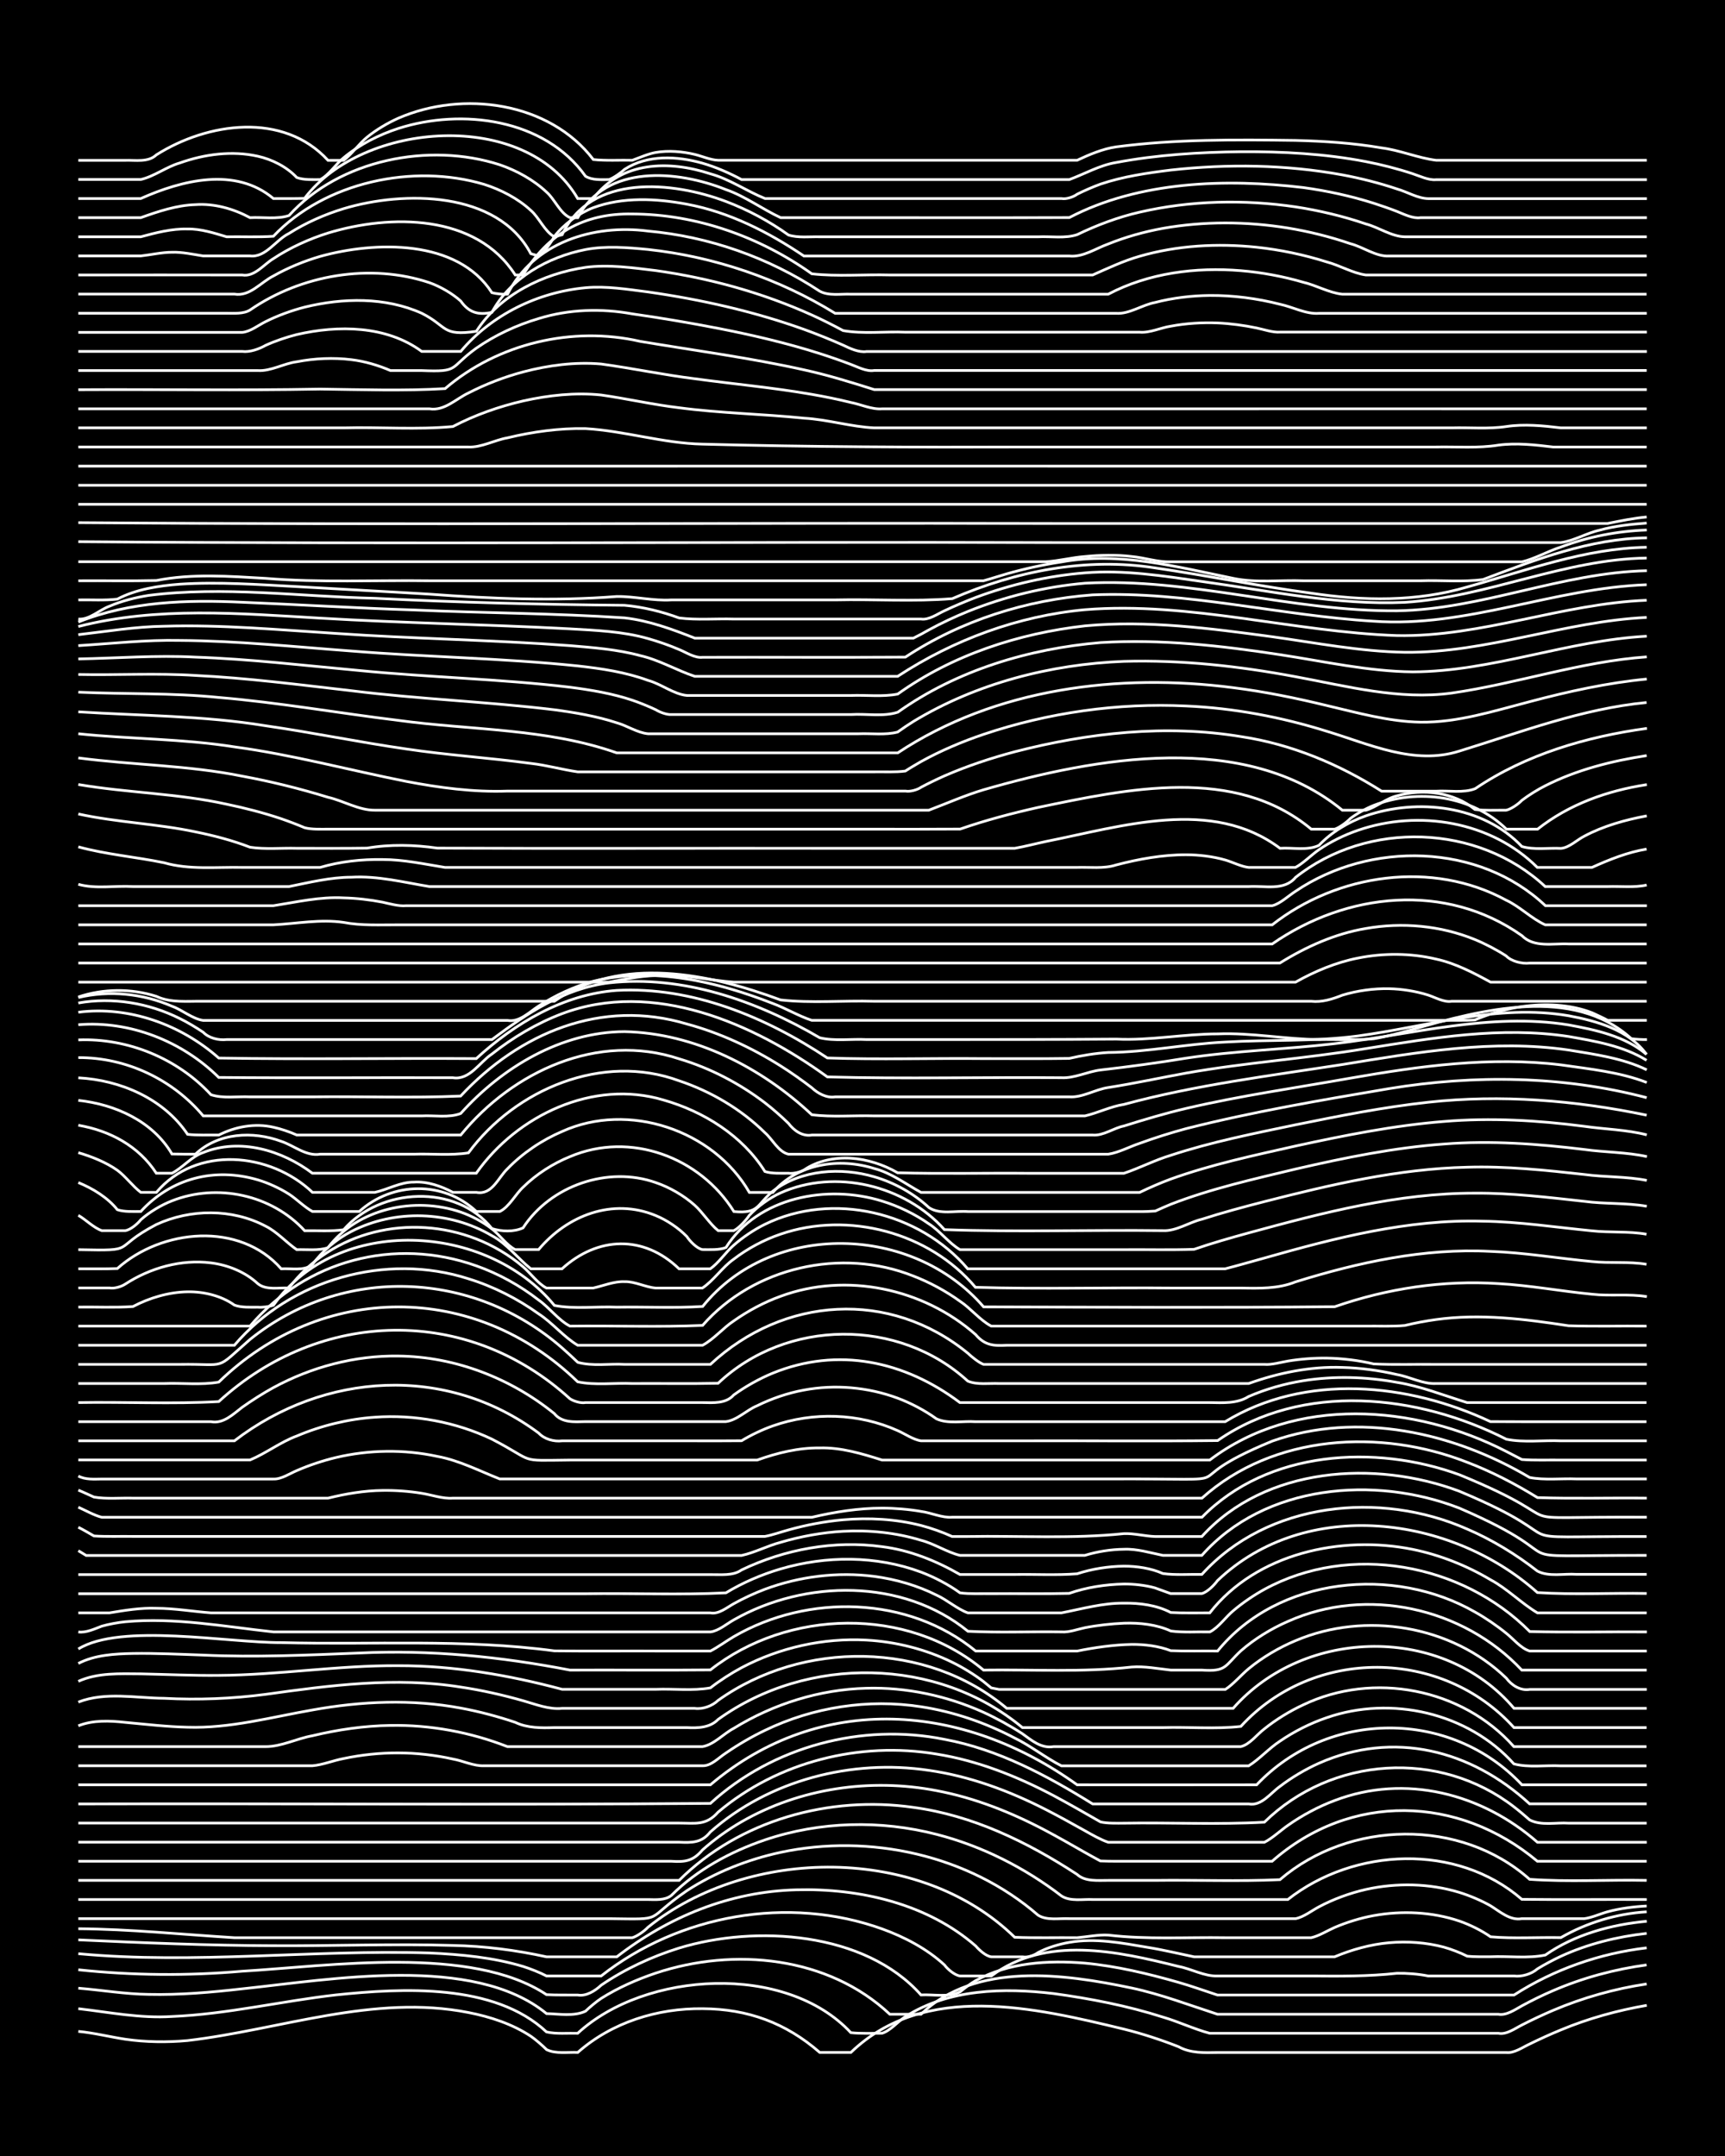 <?xml version="1.0" encoding="UTF-8"?><svg id="a" xmlns="http://www.w3.org/2000/svg" width="1920" height="2400" viewBox="0 0 192 240"><defs><style>.b{fill:none;stroke:#fff;stroke-miterlimit:10;stroke-width:.3px;}.c{stroke-width:0px;}</style></defs><rect class="c" x="0" width="192" height="240"/><path class="b" d="M8.72,226.13c1.71.16,3.51.61,5.21.87,2.27.33,4.67.36,6.95.15,10.38-1.22,20.72-5.2,31.27-3.12,2.41.47,4.89,1.28,6.95,2.65.47.32,1.34,1.07,1.74,1.48,1.02.5,2.38.26,3.47.31,3.79-3.35,8.87-4.93,13.9-4.87,5.03.03,9.25,1.58,13.03,4.87h3.47c8.21-7.9,20.48-4.99,30.4-2.59,2.03.5,4.13,1.19,6.08,1.96,1.31.73,2.89.67,4.34.64,10.7,0,21.43,0,32.13,0,.88.1,1.84-.6,2.61-.95,1.07-.53,2.37-1.12,3.47-1.57,3.04-1.27,6.31-2.17,9.55-2.73"/><path class="b" d="M8.72,223.6c3.44.4,6.93,1.1,10.42.87,6.13-.25,12.16-1.71,18.24-2.4,7.42-.77,17.64-1.33,23.45,4.12,1.07.25,2.38.12,3.47.15,7.5-6.93,23.19-7.84,30.4-.07,1.09.12,2.38.06,3.47.07.95-.29,1.79-1.34,2.61-1.86,4.84-3.09,10.96-3.22,16.5-2.56,4.09.56,8.22,1.36,12.16,2.62,1.72.5,3.48,1.34,5.21,1.8,1.99,0,4.09,0,6.08,0,8.68,0,17.38,0,26.05,0,.89.18,1.85-.54,2.61-.92,1.06-.55,2.37-1.16,3.47-1.63,3.31-1.41,6.86-2.41,10.42-2.94"/><path class="b" d="M8.72,221.32c2.58.21,5.22.66,7.82.69,3.46.08,6.99-.23,10.42-.62,9.79-1.02,25.75-3.9,33.87,2.76,1.38.03,3.06.34,4.34-.27.41-.4,1.26-1.11,1.74-1.42,1.86-1.18,4-2.12,6.08-2.82,8.71-2.9,19.2-1.87,26.05,4.58h3.47c6.06-5.86,15.9-4.51,23.45-2.92,3.24.69,6.41,1.9,9.55,2.92,1.39,0,2.95,0,4.34,0,8.97,0,17.96,0,26.92,0,.89.17,1.87-.52,2.61-.93,1.06-.58,2.36-1.22,3.47-1.69,3.3-1.43,6.86-2.39,10.42-2.87"/><path class="b" d="M8.72,219.27c6.05.64,12.17.69,18.24.16,9.75-.57,25.49-2.95,33.87,2.61,1.09.06,2.38.03,3.47.04.94.17,1.95-.47,2.61-1.09,2.63-1.8,5.64-3.19,8.68-4.14,8.54-2.6,20.68-1.82,26.92,5.22,1.39-.08,3.05.3,4.34-.33.43-.36,1.25-.99,1.74-1.26,3.66-2.02,8.06-2.29,12.16-1.95,3.51.33,7.03,1.17,10.42,2.14,1.41.4,2.95.96,4.34,1.41.77,0,1.83,0,2.61,0,10.12,0,20.27,0,30.4,0,4.43-2.85,9.54-4.64,14.76-5.25"/><path class="b" d="M8.72,217.48c13.01,1.21,26.06-.48,39.08-.08,3.49.16,7.07.49,10.42,1.5.8.25,1.86.67,2.61,1.06,1.99,0,4.09,0,6.08,0,8.68-6.83,20.84-8.99,31.27-5.24,2.49.9,4.99,2.21,6.95,4.02.32.45,1.15,1.16,1.74,1.22,1.09,0,2.39,0,3.47,0,6.06-4.55,14.07-2.75,20.84-1.06,1.41.26,2.89,1.12,4.34,1.06,3.45,0,6.97,0,10.42,0,3.17.03,6.4.05,9.55-.3,1.09-.02,2.4.08,3.47.3,3.16,0,6.39,0,9.55,0,.86.11,1.95-.21,2.61-.79.74-.46,1.81-1.03,2.61-1.4,2.99-1.38,6.29-2.19,9.55-2.55"/><path class="b" d="M8.72,215.94c7.22.33,14.48.63,21.71.65,6.65.04,13.33-.23,19.98-.03,3.49.07,7.02.52,10.42,1.27,2.57,0,5.24,0,7.82,0,5.79-4.48,12.6-7.27,19.98-7.46,7.03-.19,14.57,1.53,19.97,6.25.39.45,1.12,1.13,1.74,1.21,1.09,0,2.38,0,3.47,0,.55.11,1.31-.16,1.74-.48,1.02-.54,2.34-.94,3.47-1.13,2.88-.51,5.85.07,8.68.55,1.71.27,3.52.71,5.21,1.06,3.45,0,6.97,0,10.42,0,1.69,0,3.52,0,5.21,0,1.9-.8,4.02-1.39,6.08-1.57,2-.18,4.14-.03,6.08.49.8.22,1.87.63,2.61,1.01.76.08,1.84.06,2.61.06,1.98-.09,4.14.22,6.08-.19,3.29-2.3,7.34-3.39,11.29-3.76"/><path class="b" d="M8.72,214.7c5.79.05,11.59.64,17.37,1,10.12,0,20.27,0,30.4,0,3.16,0,6.39,0,9.55,0,1.39,0,2.95,0,4.34,0,.53-.15,1.37-.76,1.74-1.16,11.25-9.04,30.31-9.17,40.82,1.11,2.28.1,4.67.02,6.95.05,1.09-.09,2.37-.36,3.47-.29,4.3.51,8.7.22,13.03.29,3.16,0,6.39,0,9.55,0,.84-.18,1.83-.8,2.61-1.14,1.34-.58,2.91-1.06,4.34-1.32,3.15-.57,6.52-.42,9.55.61,1.16.4,2.47,1.05,3.47,1.75,2.56.22,5.24.04,7.82.09,2.9-1.67,6.21-2.67,9.55-2.87"/><path class="b" d="M8.72,213.58c19.68,0,39.38,0,59.06,0,6.5.08,3.77.25,8.68-3.12,3.15-2.04,6.76-3.47,10.42-4.26,9.91-2.12,20.96.3,28.66,6.99.98.63,2.37.33,3.47.39,1.39,0,2.95,0,4.34,0,4.32,0,8.7,0,13.03,0,2.57,0,5.24,0,7.82,0,.88-.16,1.83-.91,2.61-1.32,1.59-.85,3.45-1.53,5.21-1.93,3.41-.76,7.08-.69,10.42.33,1.13.35,2.44.9,3.47,1.49,1.02.63,2.17,1.67,3.47,1.43,2.28,0,4.67,0,6.95,0,.8-.09,1.83-.56,2.61-.77,1.35-.37,2.94-.57,4.34-.64"/><path class="b" d="M8.72,211.45c15.34,0,30.69,0,46.03,0,4.32,0,8.7,0,13.03,0,1.39,0,2.95,0,4.34,0,.83.01,1.92.11,2.61-.46,2.87-2.87,6.6-4.88,10.42-6.18,6.12-2.07,12.86-2.23,19.11-.61,5.02,1.29,9.79,3.7,13.9,6.86.98.63,2.37.33,3.47.39,1.69,0,3.52,0,5.21,0,5.49,0,11.02,0,16.5,0,7.37-5.8,18.82-6.3,26.05-.02,4.61.05,9.28,0,13.9.02"/><path class="b" d="M8.72,209.32h66.87c6.72-6.71,16.75-9.46,26.05-8.13,6.59.88,12.72,3.85,18.24,7.46.91.84,2.34.66,3.47.67,1.69,0,3.52,0,5.21,0,4.61-.06,9.29.13,13.9-.08,7.71-6.63,20.13-6.88,27.79-.04,4.3.31,8.71.03,13.03.12"/><path class="b" d="M8.72,207.19c15.05,0,30.11,0,45.16,0,6.94,0,13.91,0,20.84,0,1.55.1,2.42-.02,3.47-1.26,1.28-1.15,2.85-2.27,4.34-3.13,6.5-3.75,14.37-4.89,21.71-3.47,4.25.8,8.35,2.43,12.16,4.45,1.41.75,2.96,1.63,4.34,2.42.41.24,1.32.73,1.74.96.41.02,1.32.03,1.74.03,5.78,0,11.59,0,17.37,0,8.73-7.68,20.73-7.36,29.53,0h12.16"/><path class="b" d="M8.72,205.07c15.05,0,30.11,0,45.16,0,5.49,0,11.01,0,16.5,0,1.69,0,3.52,0,5.21,0,1.42.06,2.51.08,3.47-1.14,6.53-5.78,15.75-8.14,24.32-6.86,4.55.65,8.95,2.28,13.03,4.37,1.41.72,2.96,1.58,4.34,2.35.74.42,1.79,1.02,2.61,1.29.41,0,1.32,0,1.74,0,5.2,0,10.44,0,15.63,0,.86-.43,1.82-1.33,2.61-1.88,1.57-1.11,3.41-2.1,5.21-2.77,7.85-3,16.38-.79,22.58,4.65h12.16"/><path class="b" d="M8.72,202.94c15.34,0,30.69,0,46.03,0,5.2,0,10.44,0,15.63,0,1.69,0,3.52,0,5.21,0,1.82,0,3,.3,4.34-1.22,6.63-5.61,15.79-7.9,24.32-6.46,4.56.73,8.96,2.47,13.03,4.63,1.71.91,3.53,1.96,5.21,2.92.75.18,1.84.14,2.61.14,5.19-.09,10.46.18,15.63-.11,7.48-7.33,19.49-8.13,27.79-1.7.45.34,1.32,1.07,1.74,1.45,1.28.67,2.95.26,4.34.36,2.87,0,5.82,0,8.68,0"/><path class="b" d="M8.72,200.81c23.44-.06,46.91.12,70.35-.06,6.92-6.33,16.88-8.99,26.05-7.13,5.96,1.1,11.4,4.02,16.5,7.19,5.78,0,11.59,0,17.37,0,1.42.26,2.44-1.22,3.47-1.95,1.29-.99,2.86-1.92,4.34-2.58,8.31-3.68,16.92-1.49,23.45,4.52h13.03"/><path class="b" d="M8.72,198.68c23.45,0,46.9,0,70.35,0,12.3-10.42,28.2-9.08,40.82,0,6.65,0,13.33.01,19.98,0,7.97-8.4,21.58-8.47,29.53,0h13.9"/><path class="b" d="M8.72,196.56c8.68,0,17.38,0,26.05,0,1.12-.09,2.37-.6,3.47-.8,1.96-.42,4.08-.64,6.08-.63,2.01,0,4.12.24,6.08.68,1.11.19,2.34.8,3.47.75,8.1,0,16.22,0,24.32,0,.98.04,1.84-.94,2.61-1.42,1.33-.92,2.89-1.83,4.34-2.52,5.35-2.59,11.5-3.54,17.37-2.63,3.62.55,7.19,1.78,10.42,3.48,1.78.86,3.46,2.21,5.21,3.1,6.94,0,13.91,0,20.84,0,1.18-.73,2.3-1.98,3.47-2.74,1.57-1.08,3.41-2.01,5.21-2.62,7.16-2.5,15.74-.56,20.84,5.14,1.64.44,3.52.13,5.21.22,3.16,0,6.39,0,9.55,0"/><path class="b" d="M8.72,194.43c6.94,0,13.91,0,20.84,0,1.74.01,3.5-.91,5.21-1.21,2.82-.68,5.78-1.11,8.68-1.15,4.43-.08,8.91.75,13.03,2.36,4.91,0,9.86,0,14.76,0,2.28,0,4.67,0,6.95,0,1.28-.22,2.35-1.45,3.47-2.03,4.41-2.72,9.57-4.34,14.76-4.47,4.46-.13,8.97.84,13.03,2.67,1.45.66,3.01,1.52,4.34,2.39,1.04.74,2.08,1.67,3.47,1.44,4.91,0,9.86,0,14.76,0,1.99,0,4.09,0,6.08,0,1-.23,1.82-1.37,2.61-1.96,1.27-1.03,2.85-2,4.34-2.69,7.8-3.74,17.7-1.85,23.45,4.65h14.76"/><path class="b" d="M8.72,192.11c1.63-.65,3.5-.57,5.21-.38,2.28.21,4.66.49,6.95.54,4.7.15,9.31-1.12,13.9-1.92,5.42-.98,11.06-1.23,16.5-.21,2.02.37,4.13.93,6.08,1.59,1.33.64,2.9.63,4.34.58,3.74,0,7.55,0,11.29,0,1.09,0,2.39,0,3.47,0,1.21.07,2.57.02,3.47-.91,9.95-7.16,24.38-6.97,33.87.91,5.2,0,10.44,0,15.63,0,2.86-.09,5.84.19,8.68-.13,8.06-8.83,22.4-8.75,30.4.13h14.76"/><path class="b" d="M8.72,189.47c3.02-1.17,6.4-.44,9.55-.42,3.75.2,7.57.05,11.29-.44,7.17-1,14.5-1.97,21.71-.81,2.31.34,4.7.88,6.95,1.52,1.38.39,2.88,1,4.34.85,3.74,0,7.55,0,11.29,0,1.09,0,2.39,0,3.47,0,.89.13,1.97-.27,2.61-.89,9.41-6.71,23.2-6.64,32.13.89h25.19c7.97-9.07,23.39-9.32,31.27,0h14.76"/><path class="b" d="M8.72,187.16c2.15-.98,4.64-.84,6.95-.83,2.87.06,5.82.2,8.68.17,6.66-.04,13.31-1.13,19.98-1.08,6.16-.01,12.3,1.04,18.24,2.63,3.45,0,6.97,0,10.42,0,1.98-.08,4.12.19,6.08-.16,1.02-.8,2.33-1.64,3.47-2.25,4.23-2.24,9.11-3.33,13.9-3.07,3.28.18,6.6,1.02,9.55,2.47,1.15.56,2.45,1.36,3.47,2.14,0,0,.87.71.87.71,0,0,.87.17.87.17,8.39,0,16.8,0,25.19,0,.88-.56,1.8-1.66,2.61-2.32,1.53-1.26,3.38-2.35,5.21-3.11,7.75-3.29,17.37-1.71,23.45,4.18.58.79,1.58,1.43,2.61,1.25,1.09,0,2.39,0,3.47,0,3.16,0,6.39,0,9.55,0"/><path class="b" d="M8.72,185.17c1.84-.95,4.04-1.07,6.08-1.11,2.58-.04,5.24.09,7.82.18,5.78.27,11.6,0,17.37-.23,7.86-.38,15.74.4,23.45,1.9,5.2-.02,10.44.03,15.63-.02,8.59-6.77,21.91-7.11,30.4.02,5.49-.08,11.04.27,16.5-.34,1.41-.11,2.95.19,4.34.34,1.09,0,2.39,0,3.47,0,2.76.2,2.54-.48,4.34-2.15,1.51-1.32,3.37-2.46,5.21-3.26,8.75-3.94,19.54-1.56,26.05,5.41h13.9"/><path class="b" d="M8.72,183.56c4.71-2.92,16.66-.68,22.58-.71,10.13.27,20.32-.44,30.4.92,4.03.05,8.13,0,12.16.02,1.69,0,3.52,0,5.21,0,.81-.41,1.82-1.15,2.61-1.61,8.25-4.79,19.43-4.54,26.92,1.61,3.74,0,7.55,0,11.29,0,1.96-.4,4.07-.7,6.08-.74,1.42-.01,3.01.18,4.34.7,1.69.07,3.52.02,5.21.04,6.74-8.3,19.65-9.52,28.66-4.34,1.15.64,2.45,1.53,3.47,2.36.77.6,1.63,1.69,2.61,1.98,4.32,0,8.7,0,13.03,0"/><path class="b" d="M8.72,181.66c.85.13,1.84-.35,2.61-.64.77-.22,1.81-.41,2.61-.49,5.51-.51,11.04.54,16.5,1.13,9.83,0,19.69,0,29.53,0,4.32,0,8.7,0,13.03,0,1.99,0,4.09,0,6.08,0,.91-.11,1.83-.92,2.61-1.35,7.92-4.51,18.81-4.62,26.05,1.28,3.44.17,6.97.02,10.42.07.81.07,1.83-.31,2.61-.47,1.38-.27,2.94-.44,4.34-.5,1.73-.06,3.62.14,5.21.87,1.38.19,2.95.07,4.34.1.96-.47,1.79-1.69,2.61-2.36,1.01-.86,2.31-1.75,3.47-2.38,9.49-5.19,21.99-2.91,29.53,4.7,4.32.11,8.7.01,13.03.04"/><path class="b" d="M8.72,179.54c1.1,0,2.38,0,3.47,0,1.68-.28,3.5-.58,5.21-.51,2,0,4.09.36,6.08.51,1.4,0,2.95,0,4.34,0,17.08,0,34.16,0,51.24,0,.92.19,1.85-.6,2.61-1.02,1.05-.59,2.35-1.19,3.47-1.61,3.84-1.43,8.09-1.96,12.16-1.43,2.37.31,4.8,1.01,6.95,2.09,1.15.52,2.29,1.54,3.47,1.97.77,0,1.84,0,2.61,0,2.57,0,5.24,0,7.82,0,2.27-.44,4.61-1.11,6.95-1.08,1.74-.03,3.65.22,5.21,1.04,1.39.08,2.95.03,4.34.04,5.17-6.62,14.62-8.68,22.58-7.07,3.03.62,6.03,1.81,8.68,3.39,1.84.98,3.43,2.62,5.21,3.68h12.16"/><path class="b" d="M8.72,177.41c18.81,0,37.64,0,56.45,0,5.19-.08,10.45.16,15.63-.1,1.86-1.13,3.99-2.05,6.08-2.66,5.06-1.49,10.66-1.5,15.63.35,1.48.56,3.06,1.38,4.34,2.31,1.08.15,2.39.07,3.47.09,2.87-.02,5.82.04,8.68-.03,1.91-.67,4.06-1,6.08-1.04,1.1-.01,2.41.13,3.47.43.42.15,1.32.47,1.74.63.41,0,1.32,0,1.74,0,.41,0,1.32,0,1.74,0,.6-.15,1.39-.95,1.74-1.44,9.82-9.35,25.98-7.28,35.61,1.33,4.02.26,8.13.03,12.16.1"/><path class="b" d="M8.72,175.28c15.92,0,31.85,0,47.77,0,5.49,0,11.02,0,16.5,0,1.99,0,4.09,0,6.08,0,1.12-.02,2.51.17,3.47-.52,4.81-2.31,10.33-3.32,15.63-2.59,3.07.38,6.02,1.57,8.68,3.1,1.99,0,4.09,0,6.08,0,2.28-.04,4.68.1,6.95-.08,1.63-.54,3.49-.83,5.21-.85,1.43,0,3.03.23,4.34.82,1.38.2,2.95.07,4.34.1,7.32-8.09,19.84-9.34,29.53-5.05,2.77,1.19,5.45,2.82,7.82,4.68,1.28.67,2.95.26,4.34.36,2.57,0,5.24,0,7.82,0"/><path class="b" d="M8.72,172.62l.87.53c17.08,0,34.16,0,51.24,0,7.23,0,14.49,0,21.71,0,1.44-.31,2.92-1.09,4.34-1.46,2.23-.66,4.63-1.1,6.95-1.23,2.9-.16,5.91.15,8.68,1,1.46.37,2.89,1.33,4.34,1.68.77,0,1.84,0,2.61,0,3.74,0,7.55,0,11.29,0,1.35-.42,2.93-.67,4.34-.68,1.43-.07,2.96.4,4.34.68,1.39,0,2.95,0,4.34,0,6.98-7.91,19.23-8.93,28.66-5.26,14.4,6.22,2.69,5.24,20.84,5.26"/><path class="b" d="M8.72,170.01c.46.23,1.3.71,1.74.97,1.39.09,2.95.03,4.34.05,2.87,0,5.82,0,8.68,0,8.97,0,17.96,0,26.92,0,10.7,0,21.43,0,32.13,0,.77,0,1.83,0,2.61,0,.79-.14,1.83-.51,2.61-.72,1.95-.55,4.06-.95,6.08-1.13,2.88-.25,5.88-.09,8.68.63,1.12.29,2.42.75,3.47,1.23.42,0,1.32,0,1.74,0,5.78-.1,11.63.28,17.37-.32,1.1-.05,2.38.29,3.47.32,1.69,0,3.52,0,5.21,0,7.04-7.78,19.28-8.56,28.66-5.04,14.38,6.02,2.91,5,20.84,5.04"/><path class="b" d="M8.72,167.78c.79.35,1.77.91,2.61,1.12,1.99,0,4.09,0,6.08,0,4.03,0,8.12,0,12.16,0,11.86,0,23.74,0,35.61,0,8.39,0,16.8,0,25.19,0,2.53-.6,5.21-1.02,7.82-1.02,1.4,0,2.97.13,4.34.37,1.1.14,2.35.74,3.47.64,9.26,0,18.54,0,27.79,0,7.29-7.45,19.27-8.16,28.66-4.72,14.29,5.85,2.99,4.62,20.84,4.72"/><path class="b" d="M8.72,165.88c.46.18,1.29.57,1.74.77,1.38.24,2.95.08,4.34.12,2.58,0,5.24,0,7.82,0,4.62,0,9.28,0,13.9,0,1.95-.49,4.06-.84,6.08-.86,1.4-.02,2.96.09,4.34.32,1.09.17,2.35.63,3.47.54,8.97,0,17.96,0,26.92,0,18.81,0,37.64,0,56.45,0,7.94-7.13,19.89-7.78,29.53-3.99,2.7,1.03,5.36,2.41,7.82,3.93,4.03.14,8.13.01,12.16.06"/><path class="b" d="M8.72,164.31c.77.42,1.77.34,2.61.33,1.1,0,2.38,0,3.47,0,3.16,0,6.39,0,9.55,0,1.99,0,4.09,0,6.08,0,.88.04,1.82-.61,2.61-.94,1.35-.59,2.91-1.11,4.34-1.45,3.67-.87,7.6-.93,11.29-.13,2.42.44,4.69,1.62,6.95,2.51,4.03,0,8.13,0,12.16,0,8.97,0,17.96,0,26.92,0,9.55,0,19.11,0,28.66,0,17.39-.06,5.9.89,18.24-4.21,9.53-3.36,20.16-.99,28.66,4.05,1.66.32,3.52.09,5.21.16,2.57,0,5.24,0,7.82,0"/><path class="b" d="M8.72,162.52c6.36,0,12.75,0,19.11,0,1.76-.73,3.41-2.01,5.21-2.67,2.73-1.16,5.73-1.89,8.68-2.09,4.44-.32,9,.53,13.03,2.44,5.03,2.61,2.71,2.39,8.69,2.33,6.94,0,13.91,0,20.84,0,2.2-.79,4.59-1.38,6.95-1.35,2.37-.07,4.72.64,6.95,1.35,1.08,0,2.39,0,3.47,0,10.99,0,22.01,0,33,0,9.5-7.2,22.82-6.2,33-.96.43.22,1.31.67,1.74.9,1.39.11,2.95.04,4.34.06,3.16,0,6.39,0,9.55,0"/><path class="b" d="M8.72,160.39h17.37c10-7.68,23.61-8.51,33.87-.86.64.68,1.69.97,2.61.86,1.09,0,2.38,0,3.47,0,3.74,0,7.55,0,11.29,0,1.69,0,3.52.01,5.21-.01,1.03-.63,2.33-1.25,3.47-1.65,4.46-1.58,9.57-1.43,13.9.52.78.34,1.75,1.02,2.61,1.14.77,0,1.84,0,2.61,0,2.57,0,5.24,0,7.82,0,7.52-.03,15.07.06,22.58-.03,9.46-6.57,22.29-5.16,32.13-.15,1.95.4,4.1.09,6.08.18,3.16,0,6.39,0,9.55,0"/><path class="b" d="M8.72,158.26c4.91,0,9.86,0,14.76,0,1.39.26,2.47-.84,3.47-1.6,1.05-.75,2.34-1.57,3.47-2.19,4.23-2.3,9.07-3.59,13.9-3.52,6.29.06,12.5,2.45,17.37,6.4.85,1.06,2.25.93,3.47.9,1.99,0,4.09,0,6.08,0,3.16,0,6.39,0,9.55,0,1.25-.15,2.33-1.3,3.47-1.76,1.6-.8,3.45-1.43,5.21-1.75,3.45-.65,7.13-.33,10.42.89,1.48.55,3.06,1.38,4.34,2.31,1.3.6,2.95.22,4.34.32,1.99,0,4.09,0,6.08,0,7.23,0,14.49,0,21.71,0,8.92-5.44,20.38-4.32,29.53-.01,5.78.03,11.59,0,17.37.01"/><path class="b" d="M8.72,156.13c5.19-.09,10.45.18,15.63-.11,11.3-10.35,27.69-10.72,39.08-.32.41.28,1.23.53,1.74.43,1.09,0,2.39,0,3.47,0,3.16,0,6.39,0,9.55,0,1.17.02,2.62.14,3.47-.84,1.29-.94,2.86-1.82,4.34-2.43,7.27-2.97,14.7-1.35,20.84,3.27,9.26,0,18.54,0,27.79,0,1.44.02,3.07.14,4.34-.67,1.9-.83,4.03-1.43,6.08-1.76,3.43-.55,7.01-.45,10.42.18,2.67.42,5.26,1.47,7.82,2.25,6.65,0,13.33,0,19.97,0"/><path class="b" d="M8.72,154.01c3.16,0,6.39,0,9.55,0,1.98-.08,4.12.19,6.08-.16,11.47-11.13,28.48-11.17,39.95-.03,1.94.41,4.1.1,6.08.19,3.16-.02,6.39.04,9.55-.03,7.59-7.18,20.09-7.3,27.79-.24,1.04.44,2.38.22,3.47.27,1.39,0,2.95,0,4.34,0,4.32,0,8.7,0,13.03,0,3.45,0,6.97,0,10.42,0,3.32-1.19,6.88-1.92,10.42-1.79,2.01.05,4.12.33,6.08.79,1.41.24,2.9,1.08,4.34,1,7.81,0,15.64,0,23.45,0"/><path class="b" d="M8.72,151.88c3.74,0,7.55,0,11.29,0,5.46-.09,3.76.77,7.82-2.78,10.33-8.31,24.83-7.71,34.74.95.44.38,1.32,1.19,1.74,1.6,1.64.46,3.53.13,5.21.23,3.16,0,6.39,0,9.55,0,8.14-7.58,19.96-8.36,28.66-1.24.41.39,1.21,1.04,1.74,1.24.44,0,1.3,0,1.74,0,1.39,0,2.95,0,4.34,0,3.74,0,7.55,0,11.29,0,4.61,0,9.28,0,13.9,0,.79.07,1.83-.24,2.61-.37,1.38-.23,2.94-.35,4.34-.33,1.71.03,3.55.25,5.21.65,2.28.11,4.67.02,6.95.05,7.81,0,15.64,0,23.45,0"/><path class="b" d="M8.72,149.75h17.37c6.24-7.34,16.88-10.35,26.05-7.4,2.77.85,5.47,2.22,7.82,3.91,1.51.97,2.8,2.58,4.34,3.49h13.9c1.23-.65,2.31-1.95,3.47-2.71,1.57-1.11,3.4-2.09,5.21-2.74,7.31-2.71,15.91-.87,21.71,4.26,1.02,1.21,2,1.27,3.47,1.19,1.09,0,2.38,0,3.47,0,3.74,0,7.55,0,11.29,0,18.81,0,37.64,0,56.45,0"/><path class="b" d="M8.72,147.62c6.36,0,12.75,0,19.11,0,6.24-7.35,16.1-9.95,25.19-6.71,2.47.87,4.89,2.21,6.95,3.82,1.17.82,2.2,2.24,3.47,2.89,4.9-.06,9.87.13,14.76-.08,5.69-6.5,15.46-8.69,23.45-5.5,1.8.69,3.65,1.69,5.21,2.82,1.17.77,2.23,2.11,3.47,2.76,10.12,0,20.27,0,30.4,0,3.74,0,7.55,0,11.29,0,1.39-.02,2.96.06,4.34-.07,1.07-.27,2.38-.51,3.47-.66,4.91-.68,9.9-.06,14.76.69,2.87.09,5.82.01,8.68.04"/><path class="b" d="M8.72,145.5c1.99-.03,4.1.08,6.08-.06,1.84-.97,3.99-1.61,6.08-1.64,1.79-.03,3.74.43,5.21,1.48.75.29,1.82.23,2.61.23.45.05,1.31-.06,1.74-.22,7.16-10.11,23.72-9.17,31.27.03,2.24.43,4.67.09,6.95.19,3.16-.05,6.4.12,9.55-.08,7.73-9.6,23.39-9.11,31.27.05,13.02.03,26.07.1,39.08-.02,5.83-2.03,12.07-2.98,18.24-2.57,3.47.19,6.96.85,10.42,1.18,1.98.23,4.11-.07,6.08.27"/><path class="b" d="M8.72,143.37c1.09,0,2.39,0,3.47,0,.51.1,1.32-.14,1.74-.42,2.78-1.81,6.23-2.79,9.55-2.37,1.87.23,3.82,1.01,5.21,2.31.94.77,2.36.42,3.47.49,4.83-6.4,13.48-8.34,20.84-5.47,1.85.71,3.71,1.81,5.21,3.1.8.67,1.66,1.88,2.61,2.37,1.69,0,3.52,0,5.21,0,1.09-.24,2.33-.76,3.47-.71,1.15-.04,2.35.62,3.47.71,1.69,0,3.52,0,5.21,0,1.24-.82,2.24-2.34,3.47-3.2,1.53-1.18,3.38-2.17,5.21-2.79,7.52-2.6,16.58-.21,21.71,5.91,7.22.22,14.49.01,21.71.08,2.58,0,5.24,0,7.82,0,2.03.04,4.16.1,6.08-.68,7.01-2.18,14.33-3.78,21.71-3.4,3.76.13,7.55.78,11.29,1.13,1.98.22,4.11-.03,6.08.31"/><path class="b" d="M8.72,141.24c1.39-.01,2.95.03,4.34-.03,4.94-4.42,13.61-5.26,18.24.03,1.12-.07,2.52.27,3.47-.46,1.08-1.51,2.69-2.86,4.34-3.7,4.83-2.49,10.95-2.3,15.63.47,1.66.87,2.91,2.55,4.34,3.69h3.47c3.98-3.62,9.1-3.8,13.03,0h3.47c.92-.62,1.77-1.9,2.61-2.62.99-.88,2.29-1.75,3.47-2.33,7.53-3.69,17.2-1.38,22.58,4.95,6.65,0,13.33,0,19.97,0,2.87,0,5.82,0,8.68,0,1.4-.36,2.95-.81,4.34-1.19,7.91-2.25,16.03-4.35,24.32-4.11,4.06.05,8.13.68,12.16,1.07,1.98.22,4.11.03,6.08.38"/><path class="b" d="M8.72,139.11c6.88.14,3.41-.03,8.68-2.8,3.79-1.75,8.44-1.79,12.16.18,1.25.61,2.35,1.85,3.47,2.62,1.09-.04,2.42.14,3.47-.22,3.33-4.4,9.68-5.71,14.76-3.97,1.18.4,2.49,1.1,3.47,1.86.84.63,1.66,1.84,2.61,2.32h2.61c3.2-3.82,8.25-5.77,13.03-3.79,1.23.5,2.55,1.39,3.47,2.34.32.5,1.12,1.34,1.74,1.45.79,0,1.86.07,2.61-.23,3.57-5.64,11.31-7.06,17.37-5.17,1.81.55,3.66,1.44,5.21,2.53,1.21.76,2.24,2.16,3.47,2.88,6.07,0,12.17,0,18.24,0,2.57-.02,5.24.05,7.82-.04,1.96-.68,4.08-1.28,6.08-1.83,8.22-2.24,16.61-4.44,25.19-4.42,4.05-.03,8.14.47,12.16.91,2.27.31,4.69.15,6.95.55"/><path class="b" d="M8.72,135.29c.81.46,1.71,1.39,2.61,1.7.78,0,1.83,0,2.61,0,.59-.08,1.39-.77,1.74-1.22.96-.85,2.28-1.64,3.47-2.1,5.03-1.98,11.1-.68,14.76,3.33,1.39-.03,2.96.09,4.34-.11,4.05-4.7,12.53-5.15,16.5-.13,1.05.34,2.46.4,3.47-.08,3.05-4.71,9.46-6.91,14.76-5.04,1.54.52,3.13,1.44,4.34,2.52.86.76,1.71,2.11,2.61,2.83h1.74c.57-.26,1.4-1.19,1.74-1.71.93-.99,2.24-1.93,3.47-2.49,6.09-2.73,13.84-.85,18.24,4.09,8.08.29,16.23.01,24.32.11,1.47.08,2.93-.94,4.34-1.27,2.26-.73,4.65-1.37,6.95-1.96,7.39-1.89,14.92-3.66,22.58-3.83,4.34-.13,8.72.33,13.03.81,2.27.31,4.69.21,6.95.66"/><path class="b" d="M8.72,131.64c1.59.65,3.26,1.66,4.34,3.02.76.26,1.82.2,2.61.2,3.39-3.71,8.22-4.94,13.03-3.52,1.15.34,2.46.94,3.47,1.59.81.52,1.75,1.47,2.61,1.93h5.21c3.69-3.33,9.38-3.44,13.03,0h2.61c1.05-.51,1.77-1.96,2.61-2.72,1.45-1.43,3.32-2.63,5.21-3.39,6.69-2.84,14.46.04,18.24,6.12,2.85.25,2.49-.74,4.34-2.28,3.18-2.4,7.56-2.68,11.29-1.59,2.21.64,4.39,1.85,6.08,3.43,1.23.81,2.95.32,4.34.44,4.61,0,9.28,0,13.9,0,1.69,0,3.52,0,5.21,0,.44.01,1.3-.02,1.74-.06.43-.2,1.3-.58,1.74-.76,4.48-1.74,9.23-2.8,13.9-3.92,5.42-1.25,10.94-2.38,16.5-2.78,5.2-.41,10.46-.02,15.63.61,2.27.32,4.7.29,6.95.79"/><path class="b" d="M8.72,128.31c1.47.43,3.08,1.07,4.34,1.96.87.63,1.75,1.82,2.61,2.46h1.74c4.43-5.25,12.66-4.48,17.37,0,2.28,0,4.67,0,6.95,0,1.41-.31,2.85-1.16,4.34-1.14,1.49-.1,3.05.45,4.34,1.14.77,0,1.83,0,2.61,0,1.76.33,2.42-1.64,3.47-2.63,1.69-1.75,3.85-3.2,6.08-4.15,7.35-3.34,16.84-.18,20.84,6.79h2.61c2.76-3.22,7.39-3.9,11.29-2.66,1.89.48,3.54,1.75,5.21,2.66,2.58,0,5.24,0,7.82,0,3.74,0,7.55,0,11.29,0,1.69,0,3.52,0,5.21,0,1.07-.52,2.36-1.08,3.47-1.49,4.5-1.62,9.24-2.63,13.9-3.68,5.43-1.18,10.95-2.29,16.5-2.73,5.2-.44,10.47-.13,15.63.54,2.28.33,4.71.37,6.95.95"/><path class="b" d="M8.72,125.26c3.51.6,6.71,2.31,8.68,5.34.44,0,1.3,0,1.74,0,1.18-.59,2.18-1.87,3.47-2.3,4.1-1.65,8.76-.26,12.16,2.3h18.24c4.54-6.46,13.04-10.49,20.84-8.15,4.47,1.27,8.79,3.97,11.29,7.96.77.25,1.81.19,2.61.19.51.08,1.3-.11,1.74-.36,1.49-1.03,3.43-1.42,5.21-1.31,1.79.11,3.66.72,5.21,1.62,4.9.14,9.86.01,14.76.06,3.45,0,6.97,0,10.42,0,1.72-.57,3.47-1.48,5.21-2,4.52-1.49,9.25-2.43,13.9-3.4,4.88-.99,9.81-1.97,14.76-2.51,8.09-.89,16.37-.22,24.32,1.44"/><path class="b" d="M8.72,122.49c4.08.44,8.28,2.31,10.42,5.97.77.02,1.83.02,2.61.02,2.53-2.4,6.4-2.6,9.55-1.43,1.43.47,2.75,1.69,4.34,1.43,3.45,0,6.97,0,10.42,0,1.98-.07,4.12.17,6.08-.15,5.22-7.09,14.93-11.16,23.45-8.02,3.53,1.18,6.9,3.16,9.55,5.78.82.7,1.49,2.13,2.61,2.39,1.69,0,3.52,0,5.21,0,4.03,0,8.13,0,12.16,0,6.07,0,12.17,0,18.24,0,1.15-.17,2.38-.84,3.47-1.2,1.66-.61,3.5-1.19,5.21-1.65,7.43-1.88,15.03-3.17,22.58-4.45,9.47-1.56,19.35-1.44,28.66,1.01"/><path class="b" d="M8.72,119.98c4.68.25,9.49,2.31,12.16,6.29,1.08.13,2.38.06,3.47.08,1.85-.94,4.03-1.34,6.08-.87.8.17,1.86.53,2.61.87,1.99,0,4.09,0,6.08,0,4.03,0,8.13,0,12.16,0,5.77-7.09,15.29-11.48,24.32-8.48,3.43,1.02,6.71,2.73,9.55,4.9.82.63,1.87,1.55,2.61,2.28.61.8,1.54,1.48,2.61,1.3,4.91,0,9.86,0,14.76,0,5.49,0,11.01,0,16.5,0,1.17.1,2.34-.79,3.47-1.01,2.26-.71,4.64-1.42,6.95-1.96,6.01-1.41,12.17-2.28,18.24-3.36,7.72-1.35,15.62-2.44,23.45-1.48,3.18.46,6.53.79,9.55,1.96"/><path class="b" d="M8.72,117.73c5.32-.02,10.49,2.41,13.9,6.49,6.07,0,12.17,0,18.24,0,1.99,0,4.09,0,6.08,0,1.39-.08,3.02.24,4.34-.27,4.6-5.14,11.2-9.09,18.24-9.11,7.79.16,15.23,3.99,20.84,9.25,2.26.29,4.67.06,6.95.13,4.32,0,8.7,0,13.03,0,3.45,0,6.97,0,10.42,0,1.42-.33,2.89-1.06,4.34-1.28,7.96-2.16,16.18-3.18,24.32-4.44,8.3-1.36,16.78-2.84,25.19-1.61,2.91.48,6.01.9,8.68,2.2"/><path class="b" d="M8.72,115.76c5.49-.22,11.04,2.06,14.76,6.1,1.34.45,2.95.17,4.34.24,2.28,0,4.67,0,6.95,0,5.48-.07,11.03.15,16.5-.09,6.55-7.04,15.69-10.88,25.19-8.02,3.67.99,7.21,2.64,10.42,4.66,1.13.71,2.42,1.62,3.47,2.43.66.63,1.67,1.18,2.61,1.02,4.03,0,8.13,0,12.16,0,4.61,0,9.28,0,13.9,0,1.46.1,2.91-.84,4.34-1.04,2.88-.45,5.82-1.09,8.68-1.61,6.61-1.17,13.36-1.62,19.97-2.72,7.44-1.19,15.05-2.5,22.58-1.35,2.95.52,6.11,1.05,8.68,2.65"/><path class="b" d="M8.72,114.07c5.74-.47,11.57,1.84,15.63,5.87,8.67.08,17.38,0,26.05.03,1.87.3,2.97-1.72,4.34-2.63,2.34-1.85,5.02-3.44,7.82-4.5,10.14-3.81,21.27,1.05,29.53,7.04,8.66.24,17.38.01,26.05.09,1.44.08,2.93-.69,4.34-.86,3.17-.36,6.4-.8,9.55-1.32,5.46-.83,11.03-.97,16.5-1.61,8.63-1.01,17.32-3.5,26.05-2.09,3.01.55,6.3,1.25,8.68,3.28"/><path class="b" d="M8.72,112.68c5.63-.72,11.42,1.37,15.63,5.1,9.54.16,19.12,0,28.66.06,4.3-3.94,9.7-7.16,15.63-7.59,8.38-.45,16.58,2.95,23.45,7.52,5.77.2,11.6.01,17.37.07,3.16-.01,6.39.03,9.55-.02,1.37-.32,2.93-.58,4.34-.66,4.35-.03,8.68-.96,13.03-1.16,4.9-.29,9.88-.03,14.76-.68,7.76-1.05,15.56-3.6,23.45-2.25,3.17.59,6.71,1.58,8.68,4.31"/><path class="b" d="M8.72,111.65c3.82-.67,7.83,0,11.29,1.73.81.39,1.86,1.02,2.61,1.53.64.66,1.71.91,2.61.81,9.83,0,19.69,0,29.53,0,3.89-2.92,8.07-5.71,13.03-6.31,8.21-.9,16.45,2.01,23.45,6.11,1.65.4,3.52.11,5.21.2,2.58,0,5.24,0,7.82,0,6.65,0,13.33,0,19.98-.05,3.75.18,7.54-.58,11.29-.58,3.76-.15,7.54.6,11.29.63,1.98-.04,4.1.1,6.08-.09,1.41-.24,2.97-.65,4.34-1.04,7.56-2.18,17.83-4.9,24.32,1.03.43.07,1.3.12,1.74.1"/><path class="b" d="M8.72,111.04c3.45-.83,7.17-.44,10.42.97,1.15.41,2.26,1.4,3.47,1.58,2.28,0,4.66,0,6.95,0,8.97,0,17.96,0,26.92,0,1.35.23,2.44-.94,3.47-1.6,1.84-1.19,3.96-2.18,6.08-2.76,6.66-1.63,13.72.02,19.98,2.47,1.43.53,2.9,1.41,4.34,1.88,1.69,0,3.52,0,5.21,0,4.03,0,8.13,0,12.16,0,12.15,0,24.32,0,36.48,0,6.07,0,12.17,0,18.24,0,.4.01,1.33-.01,1.74-.05.39-.18,1.32-.52,1.74-.66,1.06-.35,2.37-.66,3.47-.82,2.58-.37,5.37-.26,7.82.69.41.19,1.33.61,1.74.84,1.39,0,2.95,0,4.34,0"/><path class="b" d="M8.72,110.98c2.78-.94,5.89-.96,8.68-.07,1.61.76,3.49.52,5.21.55,13.02,0,26.06,0,39.08,0,7.43-5.15,17.28-3.09,25.19-.15,3.42.38,6.98.05,10.42.15,6.07,0,12.17,0,18.24,0,10.12,0,20.27,0,30.4,0,1.23.13,2.35-.24,3.47-.68,1.64-.5,3.5-.76,5.21-.72,1.42.03,2.99.28,4.34.71.77.25,1.76.83,2.61.69,7.23,0,14.49,0,21.71,0"/><path class="b" d="M8.72,109.33c13.31,0,26.64,0,39.95,0,6.36,0,12.75,0,19.11,0,1.97-.38,4.06-.79,6.08-.74,2.61-.1,5.24.56,7.82.74,5.2,0,10.44,0,15.63,0,12.73,0,25.48,0,38.21,0,2.87,0,5.82,0,8.68,0,2.14-1.21,4.53-2.21,6.95-2.68,2.83-.57,5.87-.56,8.68.11,2.14.46,4.18,1.53,6.08,2.57,5.78,0,11.59,0,17.37,0"/><path class="b" d="M8.72,107.2c35.9,0,71.8,0,107.69,0,8.68,0,17.38,0,26.05,0,2.91-1.81,6.15-3.27,9.55-3.84,4.05-.72,8.35-.33,12.16,1.23,1.14.47,2.44,1.15,3.47,1.82.59.61,1.77.9,2.61.8,4.32,0,8.7,0,13.03,0"/><path class="b" d="M8.72,105.08h132.88c8.27-5.75,19.31-6.92,27.79-.93,1.35,1.38,3.48.84,5.21.93,2.87,0,5.82,0,8.68,0"/><path class="b" d="M8.72,102.95c7.23,0,14.49,0,21.71,0,2.57-.13,5.23-.65,7.82-.27,1.97.38,4.08.26,6.08.27,2.58,0,5.24,0,7.82,0,7.52,0,15.06,0,22.58,0,22.29,0,44.59,0,66.87,0,7.26-5.7,17.82-7.23,26.05-2.74,1.51.7,2.84,2.07,4.34,2.74,3.74,0,7.55,0,11.29,0"/><path class="b" d="M8.72,100.82c7.23,0,14.49,0,21.71,0,2.56-.4,5.2-1.02,7.82-.87,1.41.03,2.96.21,4.34.48.78.17,1.8.47,2.61.39,6.65,0,13.33,0,19.98,0,13.89,0,27.8,0,41.69,0,7.81,0,15.64,0,23.45,0,2.57,0,5.24,0,7.82,0,1.08,0,2.39,0,3.47,0,.91-.23,1.83-1.13,2.61-1.62,8.28-5.59,20.39-5.38,27.79,1.62h11.29"/><path class="b" d="M8.72,98.44c1.92.54,4.1.13,6.08.25,3.45,0,6.97,0,10.42,0,2.28,0,4.66,0,6.95,0,2.27-.46,4.62-1.04,6.95-1.04,2.93-.17,5.83.57,8.68,1.04,5.2,0,10.44,0,15.63,0,14.76,0,29.53,0,44.29,0,7.81,0,15.64,0,23.45,0,2.57,0,5.24,0,7.82,0,1.75-.12,3.94.52,5.21-1.02,8.02-6.36,20.29-5.97,27.79,1.02,2.28,0,4.67,0,6.95,0,1.39-.05,2.98.14,4.34-.17"/><path class="b" d="M8.72,94.27c3.11.85,6.4,1.12,9.55,1.77,2.81.81,5.8.46,8.68.52,2.87,0,5.82,0,8.68,0,2.22-.66,4.64-.92,6.95-.88,2.32,0,4.68.51,6.95.88,4.91,0,9.86,0,14.76,0,18.52,0,37.06,0,55.58,0,1.39-.05,3,.17,4.34-.27,2.52-.66,5.2-1.15,7.82-1.14,1.41,0,2.99.19,4.34.58.77.22,1.79.74,2.61.83,1.69,0,3.52,0,5.21,0,.87-.46,1.8-1.42,2.61-1.97,1.29-.89,2.86-1.66,4.34-2.16,6.76-2.34,14.84-1,19.97,4.13,1.99,0,4.09,0,6.08,0,1.92-.87,3.99-1.7,6.08-2.04"/><path class="b" d="M8.72,90.61c4.28.94,8.74,1.08,13.03,1.99,2.03.41,4.15.96,6.08,1.71,1.68.26,3.52.07,5.21.12,2.58,0,5.24.02,7.82-.02,2.55-.44,5.26-.37,7.82,0,14.47.06,28.95,0,43.42.02,4.61,0,9.28,0,13.9,0,2.28,0,4.67,0,6.95,0,1.09-.19,2.39-.53,3.47-.76,8.43-1.67,18.47-4.93,26.05.76,1.39-.1,3.05.29,4.34-.33,1.39-1.48,3.31-2.61,5.21-3.28,5.77-1.99,13.04-1.17,17.37,3.41,1.35.4,2.95.14,4.34.21.93-.07,1.81-.96,2.61-1.36,2.13-1.14,4.58-1.82,6.95-2.26"/><path class="b" d="M8.72,87.33c5.46.93,11.08.99,16.5,2.19,2.02.42,4.13.96,6.08,1.62.79.27,1.84.67,2.61,1,.77.21,1.82.16,2.61.16,17.37,0,34.74,0,52.11,0,6.07-.01,12.17.02,18.24-.01,2.81-.98,5.78-1.76,8.68-2.41,9.92-2.06,21.88-4.68,30.4,2.42.78,0,1.83,0,2.61,0,.52-.16,1.37-.79,1.74-1.19.72-.54,1.77-1.13,2.61-1.46,4.91-1.91,10.94-1.09,14.76,2.65h3.47c3.52-2.78,7.75-4.28,12.16-4.96"/><path class="b" d="M8.72,84.37c6.05.8,12.24.81,18.24,2.03,3.2.59,6.44,1.39,9.55,2.35,1.71.39,3.45,1.46,5.21,1.44,13.31,0,26.64,0,39.95,0,5.49,0,11.02,0,16.5,0,1.69,0,3.52,0,5.21,0,1.98-.75,4.04-1.66,6.08-2.27,12.47-3.6,29.11-6.62,39.95,2.27.77,0,1.83,0,2.61,0,1.17-.32,2.27-1.33,3.47-1.6,2.89-.82,6.31-.42,8.68,1.52,1.08.14,2.38.07,3.47.08.54-.11,1.37-.69,1.74-1.09.73-.56,1.79-1.22,2.61-1.63,3.5-1.78,7.42-2.77,11.29-3.36"/><path class="b" d="M8.72,81.68c5.77.6,11.63.55,17.37,1.46,6.44.87,12.75,2.58,19.11,3.84,3.7.71,7.51,1.22,11.29,1.08,4.32,0,8.7,0,13.03,0,10.41,0,20.85,0,31.27,0,.5.1,1.33-.14,1.74-.43.76-.41,1.82-.92,2.61-1.27,2.5-1.09,5.18-1.98,7.82-2.68,8.18-2.11,16.81-3.07,25.19-1.68,5.59.84,10.88,3.06,15.63,6.07,1.99,0,4.09,0,6.08,0,1.39-.09,3.02.24,4.34-.28,5.64-3.82,12.41-5.79,19.11-6.71"/><path class="b" d="M8.72,79.24c6.94.44,13.96.42,20.84,1.55,5.21.75,10.42,1.83,15.63,2.58,4.6.69,9.29.99,13.9,1.61,1.72.19,3.51.7,5.21.94,3.45,0,6.97,0,10.42,0,7.52,0,15.06,0,22.58,0,1.09-.02,2.39.06,3.47-.09.42-.28,1.3-.8,1.74-1.05,2.18-1.21,4.59-2.23,6.95-3.03,7.23-2.43,14.96-3.53,22.58-3.16,5.29.23,10.58,1.23,15.63,2.81,4.76,1.44,9.74,3.81,14.76,2.21,6.85-2.11,13.65-4.72,20.84-5.41"/><path class="b" d="M8.72,77.05c5.19.24,10.45.06,15.63.59,6.68.56,13.32,1.74,19.98,2.55,8.1,1.11,16.53.87,24.32,3.62,10.41,0,20.85,0,31.27,0,10.88-7.2,24.6-8.91,37.34-7.26,3.49.44,7.01,1.16,10.42,1.99,3.41.8,6.9,1.79,10.42,1.85,4.14.06,8.19-1.25,12.16-2.28,4.26-1.13,8.64-2.1,13.03-2.52"/><path class="b" d="M8.72,75.08c4.32.09,8.71-.17,13.03.11,5.8.28,11.6,1.04,17.37,1.7,7.49.94,15.08,1.21,22.58,2.12,2.31.31,4.73.72,6.95,1.45,1.12.31,2.3,1.11,3.47,1.22,5.2,0,10.44,0,15.63,0,2.58,0,5.24,0,7.82,0,1.39-.06,2.98.17,4.34-.19.42-.31,1.3-.9,1.74-1.17,7.02-4.26,15.28-6.38,23.45-6.7,6.4-.18,12.83.53,19.11,1.71,5.71,1.05,11.52,2.62,17.37,1.82,7.28-1.05,14.34-3.51,21.71-4.03"/><path class="b" d="M8.72,73.35c4.32-.08,8.7-.43,13.03-.2,6.09.21,12.18.94,18.24,1.49,7.79.77,15.67.93,23.45,1.86,2.31.3,4.73.7,6.95,1.45.8.27,1.85.7,2.61,1.06.43.27,1.22.57,1.74.53,4.03,0,8.13,0,12.16,0,2.58,0,5.24,0,7.82,0,1.68-.11,3.59.27,5.21-.26,6.56-4.67,14.61-7.08,22.58-7.75,6.67-.41,13.39.34,19.97,1.35,4.89.74,9.8,1.86,14.76,1.91,8.83-.03,17.25-3.5,26.05-3.97"/><path class="b" d="M8.72,71.87c3.74-.23,7.53-.66,11.29-.58,6.37.04,12.76.71,19.11,1.18,8.38.68,16.82.79,25.19,1.66,2.62.29,5.33.69,7.82,1.61,1.46.39,2.84,1.54,4.34,1.68,3.45,0,6.97,0,10.42,0,2.58,0,5.24,0,7.82,0,1.69-.07,3.55.17,5.21-.16,6.08-4.35,13.46-6.76,20.84-7.59,6.95-.65,13.96.28,20.84,1.21,4.89.68,9.81,1.65,14.76,1.73,9.13.1,17.84-3.46,26.92-3.88"/><path class="b" d="M8.72,70.65c3.16-.36,6.37-.9,9.55-.94,6.37-.19,12.76.4,19.11.8,8.67.6,17.39.72,26.05,1.36,2.59.22,5.3.42,7.82,1.11,2.1.47,4.06,1.64,6.08,2.31,3.16,0,6.39,0,9.55,0,4.32,0,8.7,0,13.03,0,6.23-4.08,13.41-6.73,20.84-7.42,11.66-.94,23.14,2.48,34.74,2.88,9.43.18,18.41-3.57,27.79-3.93"/><path class="b" d="M8.72,69.74c8.81-2.25,17.95-1.45,26.92-.93,9.25.55,18.54.7,27.79,1.19,2.89.17,5.89.28,8.68,1.08,1.11.31,2.41.76,3.47,1.22.77.31,1.74.97,2.61.87,7.52-.02,15.06.03,22.58-.02,6.17-4.07,13.49-6.39,20.84-6.93,10.5-.44,20.83,2.31,31.27,2.93,10.34.76,20.14-3.71,30.4-4.06"/><path class="b" d="M8.72,69.24c5.79-2.31,12.09-2.48,18.24-2.2,6.36.26,12.75.66,19.11.86,7.8.35,15.66.36,23.45.88,2.69.3,5.32,1.27,7.82,2.26,2.87,0,5.82,0,8.68,0,4.61,0,9.28,0,13.9,0,.43,0,1.31,0,1.74,0,.44-.21,1.32-.68,1.74-.93,1.35-.74,2.91-1.47,4.34-2.05,4.14-1.67,8.58-2.76,13.03-3.14,11.66-.64,23.09,3.18,34.74,3.07,9.44-.15,18.35-4.26,27.79-4.46"/><path class="b" d="M8.72,68.91c1.23.11,2.35-1.03,3.47-1.43,1.34-.58,2.9-.97,4.34-1.2,8.35-1.06,16.81.13,25.19.32,9.25.46,18.53.7,27.79.78,2.04.18,4.16.7,6.08,1.41,1.97.25,4.09.06,6.08.12,6.94,0,13.91,0,20.84,0,.89.13,1.84-.57,2.61-.92,1.07-.51,2.37-1.06,3.47-1.48,3.89-1.45,8.02-2.41,12.16-2.74,4.35-.36,8.74.34,13.03.96,7.48,1.03,15,2.66,22.58,2.32,9.15-.56,17.71-4.81,26.92-4.93"/><path class="b" d="M8.72,66.78c1.4-.03,2.95.08,4.34-.09,2.11-1.11,4.6-1.48,6.95-1.66,4.32-.28,8.71.04,13.03.27,4.91.29,9.86.54,14.76.84,6.93.51,13.91.8,20.84.26,2-.03,4.07.51,6.08.38,6.07,0,12.17,0,18.24,0,4.32-.1,8.73.21,13.03-.14,7.04-3.06,14.94-4.63,22.58-3.42,5.79.84,11.57,2.04,17.37,2.81,5.76.87,11.74.98,17.37-.69,6.56-1.82,13.08-4.31,19.97-4.42"/><path class="b" d="M8.72,64.65c2.87-.02,5.82.04,8.68-.03,3.98-.79,8.13-.47,12.16-.24,6.05.5,12.17.19,18.24.27,9.83,0,19.69,0,29.53,0,9.83,0,19.69,0,29.53,0,.77,0,1.83,0,2.61,0,.78-.21,1.83-.56,2.61-.78,1.96-.56,4.07-1.02,6.08-1.32,6.42-1.16,12.84.55,19.11,1.83,2.53.53,5.25.17,7.82.27,4.32,0,8.7,0,13.03,0,2.28-.08,4.69.17,6.95-.14,5.86-2.22,11.88-4.55,18.24-4.64"/><path class="b" d="M8.72,62.53c23.74,0,47.48,0,71.22,0,8.39,0,16.8,0,25.19,0,3.74,0,7.55,0,11.29,0,1.4-.08,2.94-.48,4.34-.58,1.68-.17,3.53-.21,5.21,0,1.4.12,2.93.65,4.34.59,12.15,0,24.32,0,36.48,0,.76,0,1.84,0,2.61,0,1.45-.34,2.92-1.2,4.34-1.65,3.03-1.14,6.31-1.78,9.55-1.89"/><path class="b" d="M8.72,60.3c36.17.29,72.38,0,108.56.1,13.89,0,27.8,0,41.69,0,4.9,0,9.86,0,14.76,0,1.46-.19,2.9-1.08,4.34-1.39,1.65-.46,3.51-.66,5.21-.78"/><path class="b" d="M8.72,58.18c36.17.27,72.38,0,108.56.09,13.6,0,27.22,0,40.82,0,4.91,0,9.86,0,14.76,0,1.98,0,4.09,0,6.08,0,1.38-.28,2.94-.6,4.34-.72"/><path class="b" d="M8.72,56.14h174.56"/><path class="b" d="M8.72,54.02h174.56"/><path class="b" d="M8.72,51.89c58.19,0,116.39-.01,174.56,0"/><path class="b" d="M8.72,49.76c14.47,0,28.95,0,43.42,0,1.44.07,2.93-.78,4.34-1.02,2.81-.68,5.79-1.09,8.68-1.03,4.36.25,8.64,1.64,13.03,1.73,11.86.32,23.74.36,35.61.32,11.28,0,22.59,0,33.87,0,4.03,0,8.13,0,12.16,0,2.28-.05,4.69.16,6.95-.21,1.99-.27,4.1-.03,6.08.21,3.45,0,6.97,0,10.42,0"/><path class="b" d="M8.72,47.63c9.83,0,19.69,0,29.53,0,4.03-.11,8.16.23,12.16-.15,2.44-1.28,5.14-2.23,7.82-2.85,2.82-.63,5.8-.96,8.68-.66,2.88.41,5.8,1.08,8.68,1.42,4.59.61,9.29.69,13.9,1.16,2.6.14,5.23.96,7.82,1.08,7.52,0,15.06,0,22.58,0,10.12,0,20.27,0,30.4,0,3.74,0,7.55,0,11.29,0,1.98-.06,4.11.15,6.08-.15,1.98-.3,4.1-.09,6.08.15,3.16,0,6.39,0,9.55,0"/><path class="b" d="M8.72,45.51c10.41,0,20.85,0,31.27,0,2.58,0,5.24,0,7.82,0,1.66.26,2.95-1.12,4.34-1.77,1.9-.98,4.02-1.79,6.08-2.34,2.8-.74,5.79-1.13,8.68-.88,3.46.47,6.95,1.21,10.42,1.64,4.32.59,8.73.99,13.03,1.74,1.4.24,2.96.56,4.34.9,1.1.21,2.34.8,3.47.71,6.36,0,12.75,0,19.11,0,22,0,44.01-.01,66,0"/><path class="b" d="M8.72,43.38c8.96-.05,17.96.1,26.92-.07,4.53.06,9.4.22,13.9-.05,5.89-5.04,14.18-6.99,21.71-5.26,6.07,1.02,12.23,1.83,18.24,3.17,2.62.57,5.26,1.39,7.82,2.2,5.78,0,11.59,0,17.37,0,22.87,0,45.74,0,68.61,0"/><path class="b" d="M8.72,41.25c6.65,0,13.33,0,19.98,0,1.45.09,2.91-.8,4.34-.98,1.96-.38,4.09-.48,6.08-.23,1.45.17,3.01.63,4.34,1.21,1.09,0,2.38,0,3.47,0,4.29.18,2.99-.25,6.08-2.49,2.08-1.45,4.51-2.58,6.95-3.3,3.36-1.04,6.97-1.15,10.42-.52,3.17.45,6.41,1,9.55,1.61,3.79.74,7.61,1.63,11.29,2.8,1.1.35,2.4.8,3.47,1.21.77.28,1.76.83,2.61.68,8.39,0,16.8,0,25.19,0,20.26,0,40.53,0,60.79,0"/><path class="b" d="M8.72,39.12c6.07,0,12.17,0,18.24,0,.84.11,1.89-.27,2.61-.68,1.05-.48,2.35-.92,3.47-1.2,4.59-1.06,9.97-1.02,13.9,1.88h4.34c3.44-4.1,8.6-6.6,13.9-7.09,2.29-.21,4.68.18,6.95.47,5.89.84,11.77,2.16,17.37,4.17,1.41.51,2.97,1.14,4.34,1.75.75.36,1.75.84,2.61.71,5.78,0,11.59,0,17.37,0,23.16,0,46.32,0,69.48,0"/><path class="b" d="M8.72,37c6.07,0,12.17,0,18.24,0,.89-.07,1.83-.82,2.61-1.2,1.33-.67,2.9-1.24,4.34-1.61,4.25-1.04,8.98-1.14,13.03.68,2.92,1.47,2.19,2.58,6.08,2.01,2.63-4.09,7.45-6.43,12.16-7.12,2.57-.34,5.26.05,7.82.36,5.97.84,11.88,2.47,17.37,4.95,1.11.5,2.4,1.15,3.47,1.73,2.24.4,4.67.08,6.95.18,4.32,0,8.7,0,13.03,0,4.32,0,8.7,0,13.03,0,1.13.1,2.37-.51,3.47-.67,1.67-.32,3.51-.43,5.21-.36,1.4.06,2.97.27,4.34.56.77.16,1.8.52,2.61.46,4.03,0,8.13,0,12.16,0,9.54,0,19.11,0,28.66,0"/><path class="b" d="M8.72,34.87c4.03,0,8.13,0,12.16,0,1.39,0,2.95,0,4.34,0,.81,0,1.89.09,2.61-.36,5.68-3.92,13.39-5.25,19.98-3.04,1.2.43,2.52,1.19,3.47,2.04.91,1.29,1.95,1.59,3.47,1.26,2.06-3.83,6.25-6.17,10.42-6.99,2.26-.43,4.67-.23,6.95-.01,7.34.8,14.55,3.23,20.84,7.11,10.41,0,20.85,0,31.27,0,1.47.1,2.91-.95,4.34-1.21,1.95-.51,4.07-.76,6.08-.78,2.6-.02,5.29.33,7.82.98,1.4.29,2.88,1.12,4.34,1.01,12.15,0,24.32,0,36.48,0"/><path class="b" d="M8.72,32.74c5.78,0,11.59,0,17.37,0,1.73.29,2.93-1.32,4.34-2.02,1.6-.91,3.45-1.67,5.21-2.18,6.12-1.7,15.26-1.95,19.11,4.04.43.12,1.29.21,1.74.17,2.9-5.77,9.56-7.82,15.63-7.03,6.77.61,13.43,2.94,19.11,6.69,1.01.56,2.37.29,3.47.34,1.69,0,3.52,0,5.21,0,4.91,0,9.86,0,14.76,0,2.87,0,5.82,0,8.68,0,4.49-2.37,9.75-3.03,14.76-2.62,2.32.19,4.72.64,6.95,1.29,1.42.33,2.89,1.18,4.34,1.33,11.28,0,22.59,0,33.87,0"/><path class="b" d="M8.72,30.61c6.07,0,12.17-.01,18.24,0,1.37.24,2.41-1.19,3.47-1.82,1.84-1.22,3.98-2.19,6.08-2.85,6.97-2.12,16.49-2.14,20.84,4.67h.87c2.77-4.6,6.76-6.9,12.16-6.79,7.12.02,14.2,2.54,19.98,6.66,2.84.32,5.82.05,8.68.13,5.2,0,10.44,0,15.63,0,2.28,0,4.67,0,6.95,0,1.67-.74,3.45-1.58,5.21-2.08,4.2-1.22,8.69-1.46,13.03-1.01,2.62.28,5.31.84,7.82,1.64,1.42.37,2.88,1.25,4.34,1.45,10.41,0,20.85,0,31.27,0"/><path class="b" d="M8.72,28.49c2.28,0,4.67,0,6.95,0,1.09-.12,2.37-.41,3.47-.41,1.11-.04,2.39.24,3.47.41,1.69,0,3.52,0,5.21,0,1.76.21,2.89-1.8,4.34-2.5,1.85-1.18,3.98-2.12,6.08-2.76,6.7-2.02,17.13-2.01,20.84,5.01l.87.25c.61-.35,1.42-1.54,1.74-2.16,1.09-1.39,2.7-2.57,4.34-3.21,3.3-1.22,7.02-1.03,10.42-.39,4.72.88,9.08,3.1,13.03,5.77,9.83,0,19.69,0,29.53,0,1.52.16,2.96-.85,4.34-1.34,1.92-.78,4.04-1.37,6.08-1.74,4.57-.81,9.32-.78,13.9-.04,2.32.38,4.72.97,6.95,1.74,1.41.35,2.87,1.47,4.34,1.38,9.55,0,19.11,0,28.66,0"/><path class="b" d="M8.72,26.36c2.28,0,4.67,0,6.95,0,1.66-.45,3.47-.92,5.21-.87,1.45-.03,2.98.46,4.34.87,1.69-.03,3.52.06,5.21-.06,5.72-6.05,15.57-8.13,23.45-5.78,1.86.59,3.77,1.57,5.21,2.91.9.77,1.54,2.35,2.61,2.93l.87-.23c3.17-6.83,12.3-5.95,18.24-3.7,2.43.92,4.84,2.21,6.95,3.73,1.06.34,2.38.17,3.47.2,8.1,0,16.22,0,24.32,0,1.39-.07,3,.21,4.34-.24,2.19-1.06,4.58-1.96,6.95-2.5,5.67-1.31,11.62-1.44,17.37-.59,2.62.4,5.31,1.04,7.82,1.9,1.42.37,2.86,1.41,4.34,1.43,8.97,0,17.96,0,26.92,0"/><path class="b" d="M8.72,24.23c2.28,0,4.67,0,6.95,0,1.93-.69,4.01-1.39,6.08-1.45,2.1-.15,4.24.46,6.08,1.45,1.39-.08,3,.21,4.34-.24,5.62-6.23,15.6-8.19,23.45-5.65,1.87.64,3.77,1.68,5.21,3.04.89.76,1.5,2.35,2.61,2.85h.87c3.11-6,11.13-5.28,16.5-3.12,2.14.74,4.05,2.18,6.08,3.12,1.69,0,3.52,0,5.21,0,8.97-.01,17.96.02,26.92-.01,7.79-4.07,17.47-4.36,26.05-3.34,2.62.36,5.3.94,7.82,1.74.78.25,1.85.62,2.61.92.75.3,1.77.82,2.61.69,8.39,0,16.8,0,25.19,0"/><path class="b" d="M8.72,22.1c2.28,0,4.67,0,6.95,0,4.57-2.04,10.53-3.56,14.76,0,1.09,0,2.39.01,3.47-.02,6.49-8.6,24.6-9.98,30.4.02h1.74c3.12-4.18,8.45-4.26,13.03-2.75,2.13.58,4.06,1.94,6.08,2.75,3.45,0,6.97,0,10.42,0,7.52,0,15.06,0,22.58,0,.52.1,1.33-.17,1.74-.48.75-.38,1.81-.84,2.61-1.13,2.49-.84,5.21-1.24,7.82-1.56,6.34-.7,12.83-.61,19.11.54,2.02.38,4.13.91,6.08,1.57,1.1.31,2.31,1.06,3.47,1.07,8.1,0,16.22,0,24.32,0"/><path class="b" d="M8.72,19.98c2.28,0,4.67,0,6.95,0,1.48-.33,2.87-1.42,4.34-1.84,2.74-.98,5.82-1.39,8.68-.75,1.58.35,3.23,1.18,4.34,2.37.75.29,1.82.23,2.61.23.97-.5,1.77-1.76,2.61-2.43,1.75-1.46,3.92-2.56,6.08-3.26,7.08-2.27,16.3-1.09,20.84,5.32.75.46,1.77.37,2.61.37.51-.17,1.35-.77,1.74-1.14,2.55-1.66,5.87-1.48,8.68-.68,1.46.42,3.01,1.1,4.34,1.82,2.28,0,4.67,0,6.95,0,5.2,0,10.44,0,15.63,0,4.62,0,9.28,0,13.9,0,1.69-.62,3.4-1.61,5.21-1.9,4.56-.86,9.26-1.15,13.9-1.2,4.63-.03,9.34.22,13.9,1.1,1.72.33,3.55.8,5.21,1.35.76.25,1.78.75,2.61.66,7.81,0,15.64,0,23.45,0"/><path class="b" d="M8.72,17.85c1.69,0,3.52,0,5.21,0,1.14-.04,2.57.25,3.47-.61,5.7-3.61,14.14-4.82,19.11.61h1.74c.88-.66,1.75-1.89,2.61-2.58.99-.81,2.3-1.59,3.47-2.11,7.16-3.12,16.8-1.84,21.71,4.6,1.39.15,2.95.05,4.34.08.78-.28,1.79-.73,2.61-.87,1.4-.24,2.97-.11,4.34.22.79.19,1.78.63,2.61.65,12.73,0,25.48,0,38.21,0,.43,0,1.3,0,1.74,0,1.34-.63,2.87-1.28,4.34-1.49,6.6-.87,13.33-.81,19.98-.72,3.17.08,6.42.29,9.55.83,2.03.25,4.07,1.13,6.08,1.38,7.81,0,15.64,0,23.45,0"/></svg>